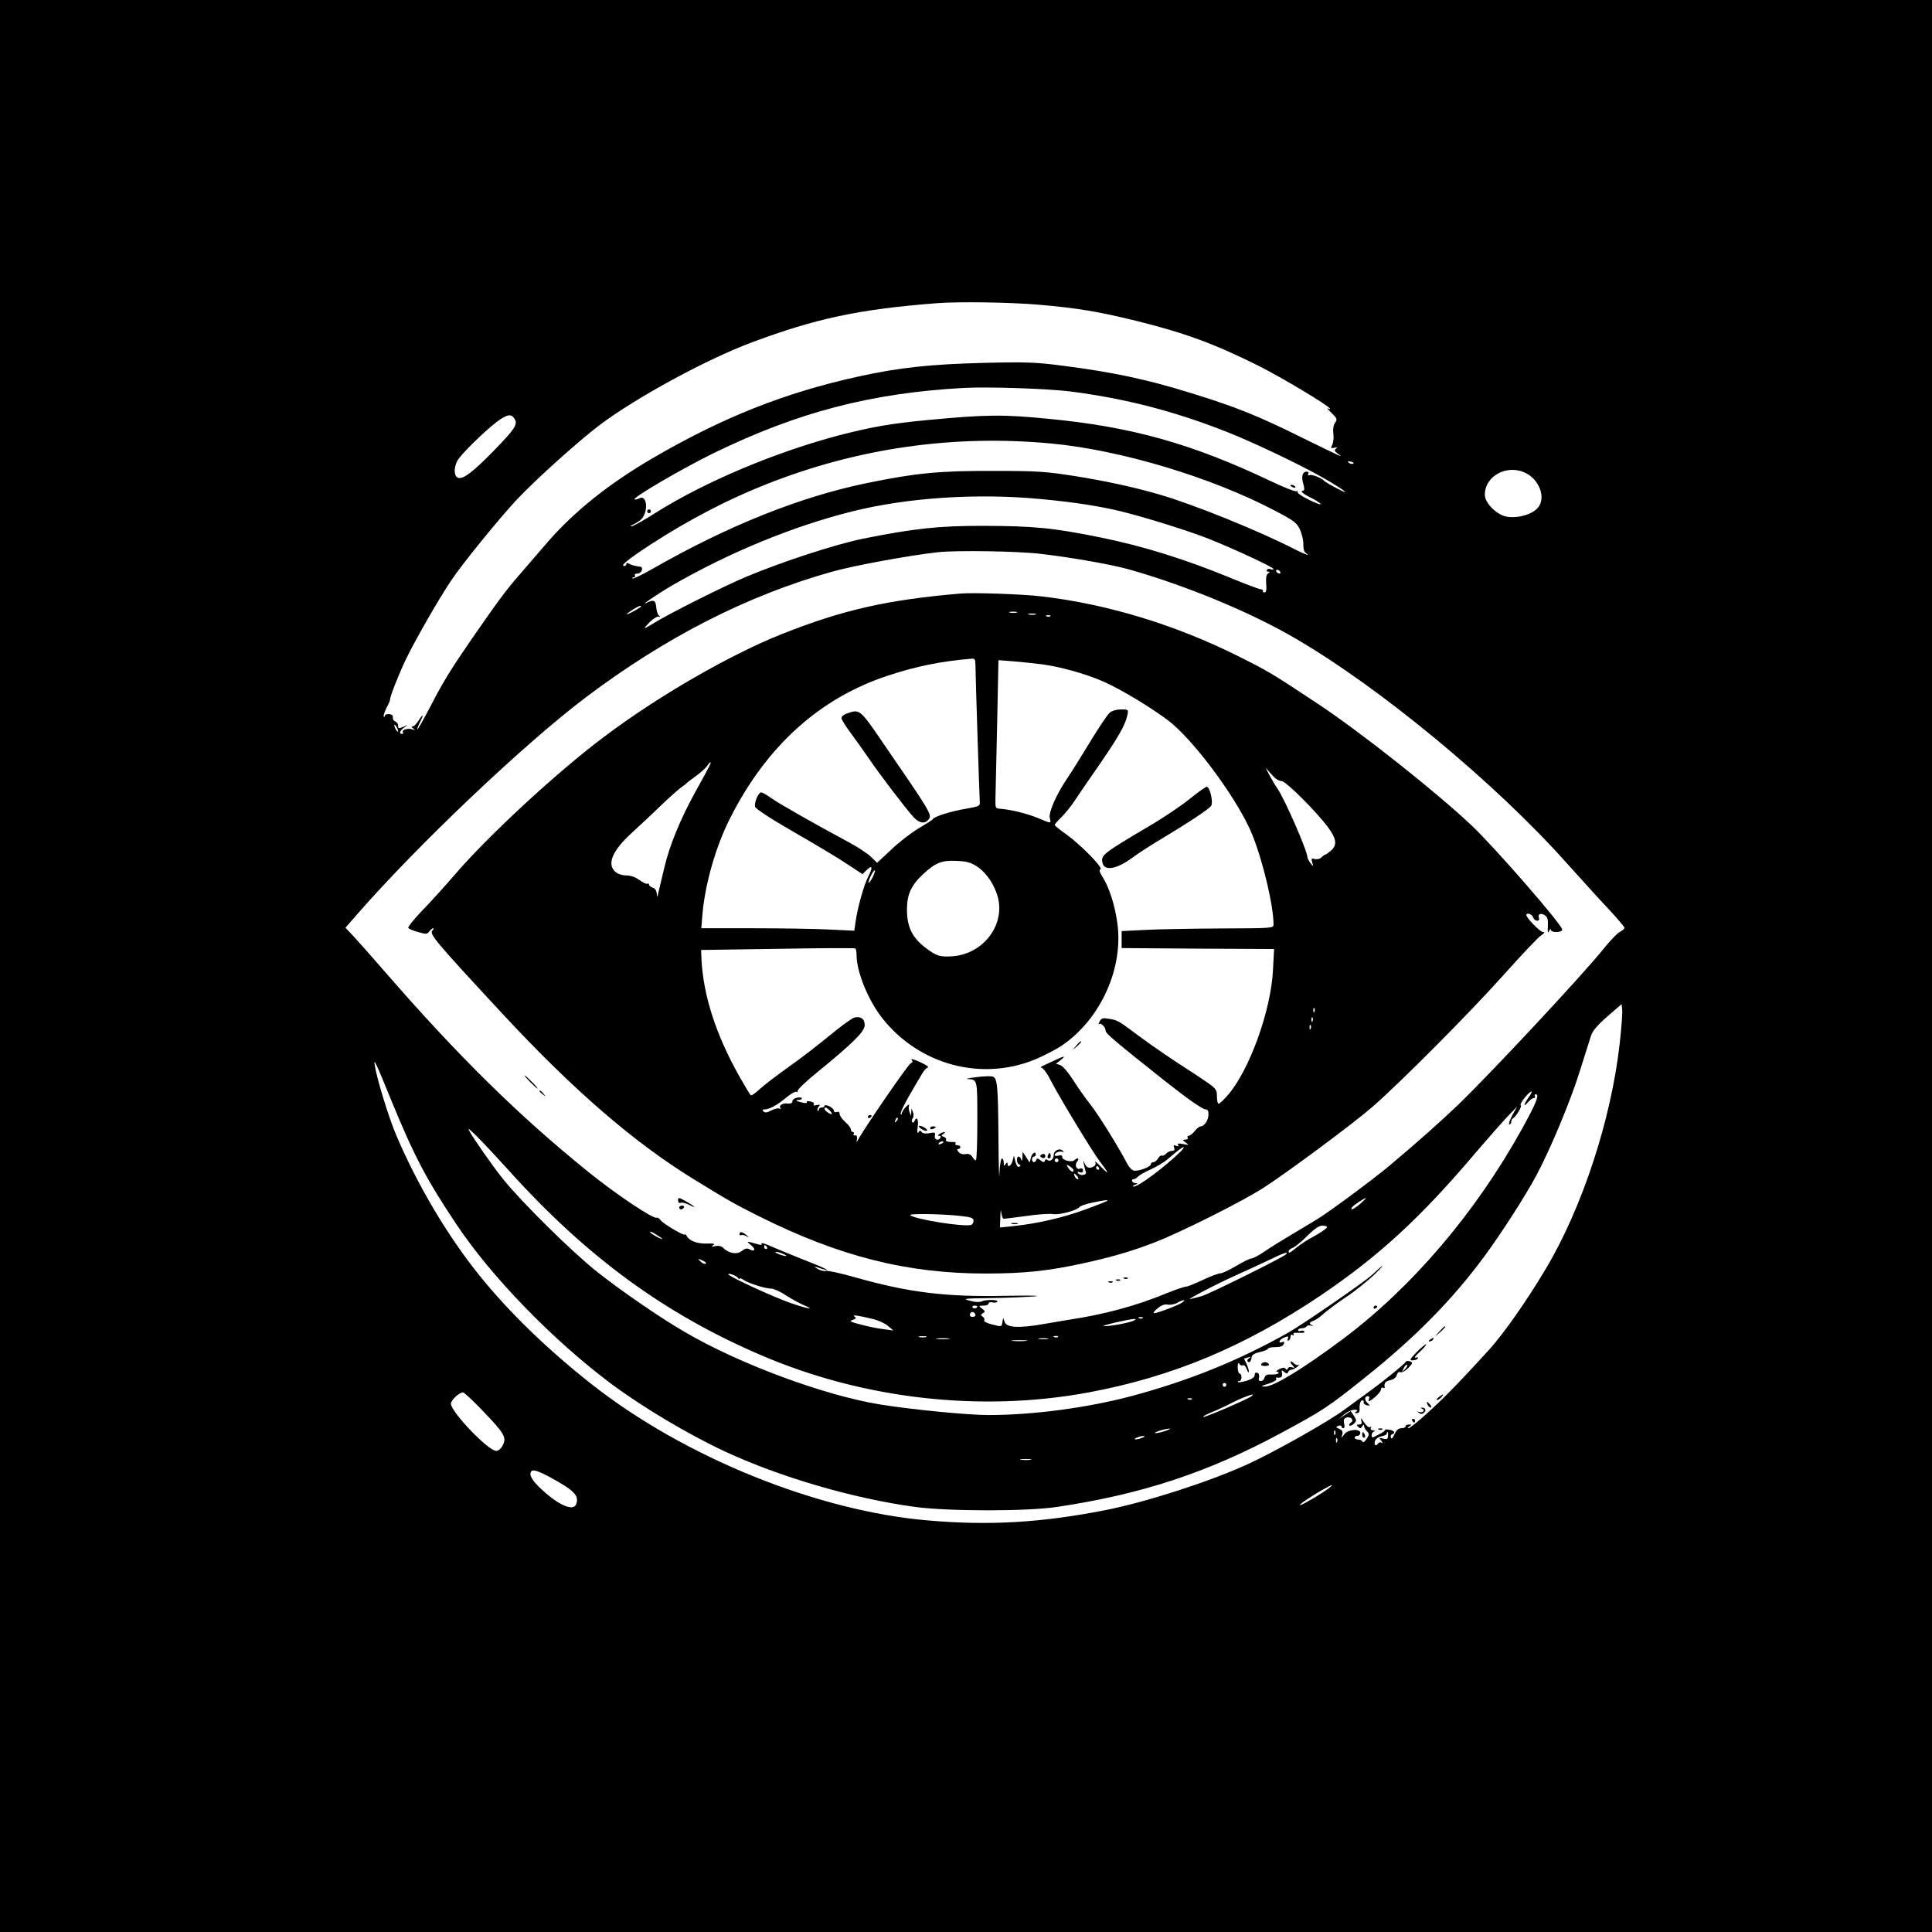 <?xml version="1.0" standalone="no"?>
<!DOCTYPE svg PUBLIC "-//W3C//DTD SVG 20010904//EN"
 "http://www.w3.org/TR/2001/REC-SVG-20010904/DTD/svg10.dtd">
<svg version="1.0" xmlns="http://www.w3.org/2000/svg"
 width="1024pt" height="1024pt" viewBox="0 0 1024 1024"
 preserveAspectRatio="xMidYMid meet">

<g transform="translate(0,1024) scale(0.1,-0.1)"
fill="#000000" stroke="none">
<path d="M0 5120 l0 -5120 5120 0 5120 0 0 5120 0 5120 -5120 0 -5120 0 0
-5120z m5505 3505 c208 -18 314 -36 515 -85 258 -64 411 -120 643 -235 127
-63 387 -219 387 -232 0 -2 -6 -1 -12 3 -7 3 2 -8 20 -25 29 -29 31 -34 18
-52 -9 -13 -12 -34 -9 -58 3 -21 0 -47 -6 -59 -9 -18 -8 -19 12 -15 16 3 18 2
8 -5 -10 -8 -8 -13 10 -27 34 -24 25 -20 -185 83 -238 118 -351 164 -601 241
-222 69 -405 108 -660 141 -150 20 -199 22 -420 17 -292 -7 -460 -25 -677 -73
-391 -86 -721 -218 -1088 -432 -235 -137 -419 -285 -560 -448 -52 -60 -119
-138 -150 -174 -66 -75 -116 -143 -259 -350 -100 -146 -141 -211 -206 -337
-38 -73 -71 -131 -73 -129 -2 2 4 18 12 35 23 43 20 52 -4 14 -11 -18 -25 -33
-32 -33 -9 0 -8 -4 2 -11 12 -9 12 -10 -4 -5 -24 8 -58 -2 -51 -15 4 -5 1 -9
-4 -9 -18 0 -12 17 11 34 23 16 23 16 1 6 -29 -13 -33 -13 -33 5 0 9 -7 18
-15 21 -9 4 -14 13 -13 22 2 9 -5 16 -19 17 -13 1 -23 -3 -23 -8 0 -6 -3 -8
-6 -5 -3 3 3 23 14 45 11 21 20 40 19 43 -1 16 43 128 84 215 51 105 170 313
240 418 61 91 254 328 350 431 101 107 329 312 442 397 198 147 561 344 801
434 340 127 568 176 981 208 114 9 390 5 540 -8z m170 -460 c293 -38 548 -104
830 -215 138 -55 368 -164 493 -234 113 -63 182 -114 87 -64 -33 17 -62 35
-65 38 -11 15 -66 37 -79 32 -8 -3 -11 0 -7 7 4 6 1 11 -9 11 -22 0 -29 -26
-17 -66 6 -19 6 -34 1 -34 -22 0 -5 -17 41 -39 28 -14 50 -29 50 -33 0 -4 -29
6 -64 24 -36 17 -62 36 -59 41 3 6 1 7 -5 3 -6 -3 -68 21 -139 55 -417 198
-736 287 -1174 329 -241 24 -333 23 -639 -6 -192 -18 -297 -36 -464 -79 -341
-89 -717 -247 -978 -411 -64 -41 -123 -74 -130 -73 -9 0 -8 2 2 6 8 3 27 14
41 24 47 33 43 143 -4 117 -10 -5 -21 -7 -24 -5 -10 10 250 162 417 244 447
218 835 320 1330 347 128 7 447 -4 565 -19z m-2947 -146 c17 -28 1 -53 -108
-165 -109 -112 -163 -154 -190 -147 -24 6 -27 50 -6 91 18 33 143 156 209 206
55 41 77 45 95 15z m2847 -130 c369 -35 849 -180 1183 -356 103 -54 116 -64
133 -102 10 -23 18 -58 17 -77 -1 -21 4 -39 13 -45 31 -20 -6 -7 -59 20 -188
97 -537 238 -717 290 -134 39 -281 71 -450 98 -152 24 -197 27 -430 27 -286 1
-411 -11 -673 -65 -353 -73 -732 -225 -1130 -452 -57 -33 -106 -56 -109 -53
-4 3 -1 6 6 6 7 0 9 5 6 10 -3 6 3 10 13 10 24 0 36 35 13 37 -24 2 -45 8 -58
16 -8 5 -13 4 -13 -2 0 -6 -5 -11 -11 -11 -24 0 20 36 141 115 199 129 413
241 616 320 483 191 992 263 1509 214z m1596 -107 c-7 -2 -18 1 -23 6 -8 8 -4
9 13 5 13 -4 18 -8 10 -11z m919 -51 c69 -36 102 -126 65 -177 -32 -47 -144
-71 -198 -43 -49 25 -87 72 -87 107 0 102 123 165 220 113z m-2574 -136 c181
-17 314 -38 429 -66 139 -35 346 -100 460 -144 128 -51 345 -151 345 -161 0
-3 -7 -4 -15 -1 -8 4 -17 2 -20 -3 -4 -6 0 -10 7 -10 10 0 10 -2 -1 -9 -9 -6
-12 -23 -10 -55 3 -33 0 -46 -9 -46 -7 0 -11 4 -8 8 2 4 -3 8 -12 9 -9 0 -82
28 -162 61 -241 99 -461 167 -680 212 -261 53 -359 62 -630 63 -238 0 -365
-14 -635 -68 -144 -29 -429 -122 -615 -200 -127 -53 -419 -200 -502 -252 -50
-31 -52 -29 -15 9 18 18 39 31 47 30 11 -2 12 0 3 5 -7 5 -13 25 -15 45 -2 36
-14 42 -51 23 -44 -23 62 50 137 93 303 175 640 313 951 391 295 74 664 98
1001 66z m4 -291 c163 -19 379 -57 475 -85 299 -86 627 -222 859 -356 453
-261 1071 -772 1451 -1199 83 -92 185 -205 228 -250 42 -45 77 -87 77 -92 0
-5 -12 -15 -26 -22 -14 -8 -52 -48 -85 -89 -105 -132 -593 -655 -770 -826 -94
-90 -215 -198 -369 -327 -88 -73 -309 -237 -380 -281 -36 -22 -101 -61 -145
-87 -44 -26 -104 -63 -134 -84 -29 -20 -60 -36 -68 -36 -8 0 -45 -18 -83 -41
-38 -22 -74 -39 -82 -38 -7 1 -48 -14 -91 -34 -42 -20 -84 -37 -93 -37 -8 0
-52 -15 -97 -33 -167 -69 -335 -114 -522 -142 -11 -2 -69 -12 -130 -22 -135
-24 -200 -20 -210 10 l-8 22 -4 -22 c-5 -27 -2 -26 -58 -12 -25 6 -42 16 -39
21 4 6 0 14 -7 19 -12 8 -12 11 1 19 13 8 12 11 -5 24 -19 15 -19 15 8 16 15
0 27 5 27 11 0 6 9 9 20 6 11 -3 23 -1 26 4 7 11 -62 12 -84 1 -10 -5 -35 -4
-62 4 -41 11 -32 12 115 14 88 1 192 6 230 9 39 4 -29 5 -150 3 -322 -7 -517
17 -803 98 -77 22 -147 37 -155 34 -9 -3 -28 2 -44 11 -15 9 -19 13 -8 10 103
-35 64 -12 -65 38 -63 25 -141 57 -173 71 -32 15 -55 21 -51 15 4 -7 0 -9 -15
-5 -67 19 -68 19 -41 -3 27 -22 22 -38 -7 -23 -13 8 -24 5 -41 -8 -25 -21 -69
-14 -98 15 -11 11 -26 14 -43 10 -20 -4 -23 -3 -11 5 11 8 4 10 -30 9 -53 -2
-94 13 -109 38 -6 10 -11 15 -11 10 0 -11 -113 55 -128 75 -7 10 -17 16 -21
14 -16 -10 -215 123 -367 246 -365 295 -686 611 -1070 1053 -67 77 -142 162
-167 189 l-46 49 62 71 c322 369 890 908 1216 1153 421 317 853 537 1298 662
116 33 410 87 563 104 98 11 427 6 550 -9z m1265 -94 c3 -5 2 -10 -4 -10 -5 0
-13 5 -16 10 -3 6 -2 10 4 10 5 0 13 -4 16 -10z m-3395 -191 c-25 -17 -76 -42
-68 -34 13 14 62 44 73 44 6 0 3 -4 -5 -10z m-1280 -654 c0 -5 -5 -3 -10 5 -5
8 -10 20 -10 25 0 6 5 3 10 -5 5 -8 10 -19 10 -25z m6475 -1654 c-45 -404
-199 -873 -392 -1196 -101 -170 -221 -340 -297 -425 -114 -125 -168 -182 -237
-251 -91 -90 -183 -169 -195 -169 -5 0 -2 5 6 10 13 8 12 10 -2 10 -10 0 -18
-4 -18 -10 0 -5 -10 -10 -23 -10 -15 0 -26 -10 -36 -32 -9 -21 -16 -27 -19
-18 -3 8 0 16 6 18 20 6 13 19 -13 24 -14 3 -25 2 -25 -2 0 -6 -15 -15 -62
-38 -5 -2 -8 3 -8 11 0 9 6 18 13 20 7 3 4 6 -6 6 -11 1 -15 6 -11 13 4 7 3 8
-4 4 -7 -4 -20 7 -33 26 -14 23 -19 26 -14 11 5 -18 2 -23 -11 -23 -14 0 -15
-3 -6 -12 10 -10 15 -10 22 2 7 11 10 12 10 2 0 -7 7 -20 15 -28 13 -13 13
-18 -2 -41 -9 -14 -19 -21 -21 -14 -2 6 -12 11 -23 11 -10 0 -19 5 -19 10 0 6
7 10 15 10 8 0 15 7 15 15 0 25 -66 19 -85 -7 -16 -22 -17 -22 -11 -2 5 15 1
23 -16 31 -19 8 -19 10 -5 16 9 3 17 2 17 -3 0 -6 5 -10 10 -10 6 0 8 11 4 25
-4 18 -1 27 11 31 23 9 45 -14 25 -26 -8 -5 -11 -12 -8 -16 4 -3 14 1 24 10
15 15 15 18 0 42 l-17 25 -32 -21 -32 -22 29 25 c15 13 39 24 53 25 18 0 21
-3 12 -9 -11 -7 -11 -9 2 -9 13 0 17 8 15 31 0 18 5 34 12 36 7 3 11 -1 10 -8
-2 -7 6 -15 16 -17 18 -4 19 -3 3 13 -17 17 -15 35 5 35 5 0 7 -7 4 -16 -4
-10 -2 -13 6 -8 29 18 58 49 58 61 0 8 5 11 10 8 6 -4 10 -3 9 2 -4 23 4 32
30 38 18 4 31 14 34 27 4 13 11 19 20 15 8 -3 26 7 41 22 24 25 25 29 10 35
-10 4 -20 3 -23 -2 -8 -13 -115 -100 -181 -148 -30 -22 -96 -70 -145 -106 -86
-64 -378 -228 -515 -290 -202 -92 -537 -200 -751 -242 -336 -66 -612 -83 -936
-55 -589 49 -1297 336 -1788 723 -236 186 -440 384 -598 581 -166 207 -323
472 -436 736 -40 94 -103 298 -115 374 -6 39 6 14 85 -180 124 -303 189 -426
348 -664 186 -279 511 -613 816 -842 167 -125 408 -269 605 -361 293 -137 685
-251 1010 -295 180 -24 593 -24 753 0 448 67 797 182 1182 389 228 123 253
139 450 297 266 212 461 410 634 644 88 120 213 313 274 427 74 138 181 394
231 555 26 83 53 166 59 186 8 25 35 57 87 102 l75 65 3 -30 c2 -16 -4 -96
-13 -177z m-484 -289 c-26 -37 -28 -53 -2 -24 10 12 24 22 30 22 7 0 9 5 6 10
-3 6 -1 10 5 10 21 0 2 -48 -73 -183 -247 -446 -584 -841 -952 -1116 -208
-155 -365 -251 -410 -250 -26 0 -23 3 18 15 26 8 45 19 42 25 -4 5 -3 9 2 8
23 -4 31 3 28 22 -4 18 -2 19 12 7 13 -10 17 -10 20 0 3 6 10 12 17 12 7 0 21
7 32 16 10 8 14 13 7 10 -6 -4 -19 1 -27 10 -19 18 -22 4 -3 -15 10 -11 9 -13
-5 -8 -9 3 -19 1 -22 -6 -3 -8 -7 -9 -13 -1 -5 7 -16 6 -33 -3 -14 -7 -19 -13
-12 -13 7 0 11 -4 8 -8 -3 -5 -19 -8 -37 -7 -23 1 -33 -3 -37 -17 -2 -10 -11
-18 -19 -18 -10 0 -14 7 -10 19 3 12 -1 22 -9 25 -9 3 -14 -1 -14 -12 0 -11
-14 -21 -41 -30 -23 -7 -44 -10 -47 -7 -3 3 0 5 6 5 7 0 12 9 12 20 0 11 -4
20 -10 20 -5 0 -10 15 -10 33 0 22 3 28 9 18 5 -7 13 -11 19 -7 6 3 15 -6 20
-21 6 -16 11 -21 11 -13 1 8 -6 27 -13 43 -8 15 -13 27 -11 27 2 0 12 3 22 6
15 5 15 4 3 -5 -8 -5 -11 -13 -7 -17 9 -10 18 0 21 23 2 12 16 21 44 27 23 5
42 13 42 17 0 5 18 9 39 9 27 0 41 5 45 16 5 12 2 15 -10 10 -9 -4 -14 -1 -12
6 2 6 14 15 27 20 19 7 22 5 17 -7 -3 -9 -2 -13 4 -10 6 3 10 13 10 21 0 9 5
12 12 8 6 -4 8 -3 4 4 -4 7 6 9 29 8 19 -2 32 1 29 6 -3 5 -12 7 -20 4 -8 -3
-14 -1 -14 4 0 6 9 10 19 10 11 0 22 4 26 10 3 5 13 7 23 4 14 -5 14 -4 2 4
-12 9 -10 13 10 21 14 5 39 22 55 38 17 15 70 55 119 88 49 32 119 89 156 125
59 58 45 52 -19 -8 -40 -37 -361 -258 -441 -304 -264 -149 -528 -256 -835
-338 -229 -61 -519 -100 -756 -100 -111 0 -405 29 -574 56 -296 48 -747 215
-1035 384 -130 75 -339 219 -465 319 -135 107 -397 366 -499 492 -58 73 -156
213 -181 259 -15 29 78 -66 213 -215 411 -456 826 -760 1339 -979 541 -232
1163 -302 1733 -196 446 83 829 244 1230 514 309 209 531 413 825 761 61 71
134 154 163 185 l53 55 -26 -47 c-14 -27 -21 -48 -15 -48 5 0 10 6 10 14 0 8
4 16 8 18 15 6 52 66 42 70 -5 1 5 20 22 41 36 43 50 42 19 -1z m-891 -562
c-35 -30 -57 -39 -44 -19 6 10 64 49 74 49 2 0 -11 -13 -30 -30z m-193 -140
c-12 -9 -40 -26 -62 -38 -22 -11 -57 -34 -79 -51 -42 -34 -46 -36 -46 -22 0 5
9 12 19 16 10 3 41 27 68 53 57 57 80 71 104 65 17 -5 17 -7 -4 -23z m-3507
-46 c0 -7 -58 25 -65 36 -3 5 10 1 29 -11 20 -12 36 -23 36 -25z m555 -44 c3
-5 1 -10 -4 -10 -6 0 -11 5 -11 10 0 6 2 10 4 10 3 0 8 -4 11 -10z m102 -46
c-5 -5 -57 13 -57 20 0 3 14 0 31 -6 16 -6 28 -12 26 -14z m2648 7 c-18 -17
-412 -213 -447 -221 -18 -5 -44 -12 -58 -15 -32 -9 138 80 250 130 47 21 121
55 165 76 79 39 108 48 90 30z m-3075 -49 c-7 -3 -19 3 -28 13 -16 15 -15 16
12 4 15 -7 23 -15 16 -17z m172 -76 c4 -6 8 -8 8 -3 0 4 10 1 23 -8 28 -18
114 -45 145 -45 13 0 49 -16 80 -37 31 -20 72 -42 91 -50 67 -28 23 -21 -69
11 -93 32 -330 142 -330 152 0 9 45 -8 52 -20z m2353 -130 c-24 -16 -130 -56
-148 -56 -7 1 2 12 18 25 20 17 38 24 55 20 14 -2 36 2 50 10 32 18 51 19 25
1z m-1085 -20 c0 -11 -19 -15 -25 -6 -3 5 1 10 9 10 9 0 16 -2 16 -4z m-10
-47 c0 -5 -7 -9 -15 -9 -15 0 -20 12 -9 23 8 8 24 -1 24 -14z m-543 -20 c28
-7 64 -23 80 -37 l28 -24 -51 7 c-28 3 -82 14 -120 24 -58 15 -65 19 -45 25
19 7 21 10 10 18 -16 11 19 6 98 -13z m1430 5 c-3 -3 -12 -4 -19 -1 -8 3 -5 6
6 6 11 1 17 -2 13 -5z m-47 -13 c-19 -11 -126 -31 -159 -30 -24 1 125 36 159
38 13 0 13 -1 0 -8z m-1102 -88 c-10 -2 -26 -2 -35 0 -10 3 -2 5 17 5 19 0 27
-2 18 -5z m699 1 c-3 -3 -12 -4 -19 -1 -8 3 -5 6 6 6 11 1 17 -2 13 -5z m-579
-11 c-15 -2 -42 -2 -60 0 -18 2 -6 4 27 4 33 0 48 -2 33 -4z m525 0 c-13 -2
-33 -2 -45 0 -13 2 -3 4 22 4 25 0 35 -2 23 -4z m-116 -10 c-20 -2 -52 -2 -70
0 -17 2 0 4 38 4 39 0 53 -2 32 -4z m2009 -151 c-18 -16 -18 -16 -6 6 6 13 14
21 18 18 3 -4 -2 -14 -12 -24z m-946 -82 c0 -5 -4 -10 -10 -10 -5 0 -10 5 -10
10 0 6 5 10 10 10 6 0 10 -4 10 -10z m-3942 -137 c116 -120 128 -142 107 -183
-9 -18 -23 -30 -35 -30 -42 0 -240 207 -240 250 0 19 44 60 64 60 6 0 53 -43
104 -97z m4077 78 c-15 -14 -240 -111 -256 -111 -8 1 11 11 41 24 30 12 80 35
110 51 46 23 87 40 110 44 2 1 0 -3 -5 -8z m-318 -17 c-3 -3 -12 -4 -19 -1 -8
3 -5 6 6 6 11 1 17 -2 13 -5z m-146 -170 c-25 -8 -47 -12 -49 -9 -5 5 56 23
78 23 8 0 -5 -6 -29 -14z m906 -16 c-3 -8 -6 -5 -6 6 -1 11 2 17 5 13 3 -3 4
-12 1 -19z m280 -9 c-1 -16 -6 -19 -26 -14 -22 6 -23 5 -10 -11 8 -10 9 -15 2
-11 -6 4 -14 3 -18 -3 -11 -18 -23 -11 -18 11 4 12 17 22 34 26 16 3 29 9 29
14 0 5 2 9 4 9 3 0 4 -9 3 -21z m-1302 -9 c-11 -5 -27 -9 -35 -9 -9 0 -8 4 5
9 11 5 27 9 35 9 9 0 8 -4 -5 -9z m1032 -22 c-3 -8 -6 -5 -6 6 -1 11 2 17 5
13 3 -3 4 -12 1 -19z m-1624 -95 c-13 -2 -35 -2 -50 0 -16 2 -5 4 22 4 28 0
40 -2 28 -4z m-2543 -95 c122 -67 149 -94 135 -138 -13 -42 -88 -12 -178 70
-56 51 -74 81 -62 100 8 14 36 5 105 -32z m4120 -58 c-34 -26 -121 -78 -145
-86 -25 -9 40 37 108 76 60 34 73 38 37 10z"/>
<path d="M6840 7666 c0 -2 7 -7 16 -10 8 -3 12 -2 9 4 -6 10 -25 14 -25 6z"/>
<path d="M3430 7530 c0 -5 5 -10 10 -10 6 0 10 5 10 10 0 6 -4 10 -10 10 -5 0
-10 -4 -10 -10z"/>
<path d="M5090 7094 c-387 -33 -622 -86 -947 -215 -276 -110 -658 -330 -945
-547 -249 -187 -614 -525 -791 -732 -50 -58 -126 -142 -170 -187 -43 -45 -76
-86 -73 -91 3 -5 26 -15 52 -22 42 -12 48 -12 59 3 7 9 16 17 21 17 4 0 3 -5
-4 -12 -18 -18 15 -57 372 -442 377 -406 700 -685 1021 -881 189 -116 206
-125 335 -190 427 -214 787 -305 1205 -305 204 0 332 14 515 54 149 32 267 67
382 112 148 58 466 218 579 291 136 89 473 339 574 427 150 131 517 500 692
696 96 107 186 203 201 212 19 13 22 18 10 18 -15 0 -88 75 -88 90 0 15 30 5
36 -12 3 -10 12 -18 21 -18 9 0 13 6 10 15 -8 20 9 28 31 14 14 -9 18 -22 16
-58 -2 -32 0 -40 6 -26 5 11 9 14 9 8 1 -18 61 -17 61 0 0 25 -347 424 -476
548 -185 176 -590 497 -821 650 -246 163 -262 172 -426 254 -330 164 -690 274
-1037 314 -97 12 -363 21 -430 15z m298 -101 c-10 -2 -26 -2 -35 0 -10 3 -2 5
17 5 19 0 27 -2 18 -5z m100 -10 c-10 -2 -26 -2 -35 0 -10 3 -2 5 17 5 19 0
27 -2 18 -5z m79 -9 c-3 -3 -12 -4 -19 -1 -8 3 -5 6 6 6 11 1 17 -2 13 -5z
m-397 -256 c0 -48 21 -699 23 -727 2 -23 -3 -25 -70 -37 -80 -13 -170 -41
-178 -55 -3 -5 -38 -27 -77 -50 -38 -23 -104 -73 -144 -112 l-75 -70 -32 31
c-18 18 -73 54 -122 80 -175 94 -371 205 -409 233 -22 16 -45 29 -52 29 -14 0
-37 -52 -32 -76 2 -10 82 -63 204 -133 111 -64 239 -140 283 -170 l82 -54 24
23 c30 28 32 13 5 -40 -22 -44 -55 -162 -65 -234 l-7 -49 -126 6 c-70 4 -253
7 -406 7 l-279 0 6 73 c14 164 72 365 149 515 193 380 475 633 834 751 155 51
287 77 447 90 13 1 17 -7 17 -31z m353 1 c91 -12 224 -48 317 -88 97 -40 296
-162 372 -226 141 -120 358 -420 426 -591 57 -142 112 -376 112 -474 0 -20 -7
-20 -282 -21 -156 -1 -337 -4 -403 -8 l-120 -6 0 -45 0 -45 404 -3 404 -2 -6
-113 c-11 -214 -124 -527 -238 -660 -22 -26 -45 -47 -50 -47 -5 0 -9 17 -9 39
0 35 -4 41 -56 77 -32 21 -64 44 -73 49 -86 54 -212 140 -286 195 -111 83
-110 82 -157 90 -33 6 -40 4 -50 -14 -6 -11 -7 -18 -3 -14 10 9 35 -16 35 -36
0 -13 53 -58 310 -262 125 -99 204 -154 220 -154 11 0 16 -9 15 -27 0 -30 -22
-63 -41 -63 -7 0 -21 -11 -32 -25 -11 -14 -25 -25 -32 -25 -6 0 -8 -4 -5 -10
3 -5 -2 -10 -12 -10 -17 -1 -17 -2 2 -16 18 -13 17 -14 -14 -8 -25 5 -32 4
-27 -4 5 -8 1 -10 -10 -5 -13 5 -16 3 -11 -10 5 -12 1 -17 -12 -17 -10 0 -24
-7 -31 -15 -7 -8 -16 -12 -21 -10 -5 3 -14 -3 -21 -15 -7 -11 -18 -20 -25 -20
-7 0 -13 -4 -13 -10 0 -15 -70 -41 -92 -34 -10 3 -26 20 -34 37 -43 83 -151
258 -194 312 -26 33 -68 92 -93 132 -26 40 -55 74 -68 78 l-22 7 24 19 c30 24
23 24 -27 1 -21 -10 -50 -23 -64 -30 -14 -6 -18 -11 -10 -11 8 -1 30 -29 47
-64 51 -98 219 -375 263 -434 50 -65 51 -74 4 -26 -20 21 -33 32 -29 24 4 -8
2 -17 -6 -22 -23 -15 -39 -10 -50 14 -9 21 -9 20 -4 -5 3 -14 7 -32 10 -40 7
-17 -31 -22 -41 -6 -5 7 -1 9 9 5 12 -4 17 -1 17 9 0 10 -6 14 -15 10 -21 -8
-31 20 -15 39 13 16 0 21 -15 6 -14 -14 -65 -1 -65 16 0 10 -6 12 -20 8 -11
-3 -20 -2 -20 3 0 13 29 24 43 16 7 -4 7 -1 -1 7 -15 16 -47 1 -47 -22 0 -22
-18 -38 -32 -28 -7 7 -13 5 -15 -3 -4 -10 -9 -10 -23 2 -14 11 -19 12 -22 3
-6 -18 -23 -16 -23 2 0 8 5 15 10 15 6 0 10 5 10 10 0 21 -20 9 -26 -16 l-7
-26 -18 29 -19 28 -1 -30 c-1 -17 -3 -22 -6 -12 -2 9 -9 17 -14 17 -13 0 -11
-38 3 -42 9 -3 9 -6 0 -12 -7 -4 -14 5 -20 26 l-8 33 -7 -27 c-7 -28 -27 -39
-27 -15 0 8 -4 7 -10 -3 -8 -12 -10 -11 -10 8 0 12 -4 22 -10 22 -5 0 -11 -37
-13 -82 -1 -46 -4 37 -5 183 -2 288 -6 326 -31 333 -9 3 -47 2 -86 -3 -38 -5
-60 -9 -48 -10 54 -3 53 3 53 -222 0 -115 -3 -209 -8 -209 -4 0 -12 8 -19 19
-8 12 -19 17 -35 14 -15 -3 -30 2 -37 11 -9 11 -10 16 -2 16 6 0 11 5 11 10 0
6 -7 10 -16 10 -8 0 -13 4 -10 9 3 5 0 9 -7 8 -31 -1 -48 4 -43 12 3 5 -2 12
-11 15 -15 6 -15 8 -3 16 8 6 11 10 5 10 -5 0 -17 -5 -25 -10 -11 -7 -11 -10
-2 -10 7 0 10 -4 7 -10 -12 -19 -34 -11 -30 10 4 18 0 20 -29 14 -22 -4 -36
-1 -41 6 -6 9 -10 9 -17 -1 -6 -9 -8 0 -4 29 6 38 -6 59 -17 30 -2 -7 -8 -10
-12 -6 -4 4 -3 13 2 20 6 8 7 22 2 33 l-8 20 -1 -20 -1 -20 -8 20 c-5 11 -6
27 -3 35 3 9 -4 6 -17 -7 -11 -12 -21 -28 -22 -35 0 -8 -2 -9 -5 -2 -4 10 31
76 115 216 9 15 22 29 29 30 8 2 -11 15 -42 29 -30 14 -50 19 -45 12 8 -9 7
-14 -4 -19 -13 -4 -224 -311 -276 -399 l-11 -20 2 20 c2 12 -2 19 -10 17 -8
-1 -11 2 -7 8 3 5 1 10 -4 10 -6 0 -11 6 -11 13 0 8 -13 26 -30 40 -16 15 -30
34 -30 43 0 10 -6 14 -15 10 -8 -3 -15 0 -15 7 0 7 -11 17 -25 24 -14 6 -25 7
-25 2 0 -5 -7 -9 -15 -9 -8 0 -15 -5 -15 -12 0 -6 -3 -8 -6 -5 -4 4 -1 13 5
21 10 12 8 13 -10 9 -14 -4 -20 -2 -16 4 4 6 -4 13 -18 15 -13 3 -22 1 -19 -4
3 -5 -7 -6 -23 -2 -34 8 -42 14 -20 14 9 0 17 4 17 9 0 4 -11 6 -25 3 -14 -2
-25 -11 -25 -19 0 -9 -8 -13 -22 -12 -28 4 -51 -9 -42 -23 4 -7 2 -8 -4 -4 -6
4 -26 0 -43 -9 -22 -12 -34 -14 -42 -6 -8 8 -6 11 6 11 25 0 67 23 116 64 24
20 48 33 53 29 6 -3 8 -2 5 4 -3 5 44 51 106 101 183 149 248 213 250 246 2
34 -20 51 -54 43 -13 -3 -72 -46 -130 -94 -58 -48 -156 -124 -219 -168 -62
-44 -131 -97 -153 -117 -22 -21 -43 -36 -47 -33 -5 3 -33 50 -64 105 -122 218
-188 423 -198 615 l-2 50 404 6 c223 4 408 5 413 2 4 -2 7 -18 7 -35 0 -90 63
-243 139 -338 196 -245 524 -332 808 -215 47 20 111 53 142 74 205 140 327
410 293 649 -13 95 -43 188 -77 242 -17 27 -21 40 -12 43 16 6 -103 128 -180
184 -35 24 -63 47 -63 51 0 3 16 22 36 41 20 20 50 57 68 84 17 26 75 111 130
190 104 151 139 212 151 265 7 32 6 32 -33 32 -23 0 -48 -7 -60 -17 -12 -10
-58 -79 -103 -153 -45 -74 -99 -161 -121 -193 -59 -87 -101 -183 -94 -212 8
-31 9 -31 -62 -1 -56 23 -138 44 -197 49 -29 2 -30 3 -29 52 1 28 5 204 9 393
l7 343 77 -6 c42 -3 111 -11 154 -16z m-1764 -541 c-6 -13 -40 -75 -75 -138
-79 -143 -137 -286 -163 -399 -11 -47 -25 -104 -30 -126 -7 -32 -9 -34 -10
-13 -1 17 -8 29 -21 33 -11 3 -20 11 -20 16 0 6 -4 8 -9 5 -4 -3 -23 6 -41 19
-22 16 -47 25 -70 25 -22 0 -46 8 -58 19 -47 40 -17 112 86 206 36 33 105 97
152 143 48 46 98 90 111 99 13 9 26 19 29 23 3 3 25 20 49 37 24 18 50 41 58
52 19 28 27 27 12 -1z m2992 -55 c12 -13 30 -23 42 -23 22 0 182 -159 246
-245 45 -61 49 -94 16 -123 -14 -12 -28 -22 -31 -22 -3 0 -12 -6 -20 -14 -7
-8 -23 -12 -35 -9 -19 5 -20 3 -14 -18 7 -23 7 -24 -9 -4 -8 11 -16 25 -16 30
-1 36 -119 306 -159 365 -27 39 -74 128 -57 105 9 -11 25 -30 37 -42z m-1572
-476 c51 -34 95 -101 111 -167 35 -146 -79 -294 -237 -308 -70 -6 -92 1 -153
49 -67 53 -93 109 -93 199 0 80 23 129 88 189 64 59 97 72 176 68 53 -2 75 -8
108 -30z m-554 -57 c-9 -18 -18 -30 -21 -28 -2 3 3 19 12 37 9 18 18 30 21 28
2 -3 -3 -19 -12 -37z m2342 -712 c-3 -8 -6 -5 -6 6 -1 11 2 17 5 13 3 -3 4
-12 1 -19z m-10 -50 c-3 -8 -6 -5 -6 6 -1 11 2 17 5 13 3 -3 4 -12 1 -19z
m-10 -40 c-3 -8 -6 -5 -6 6 -1 11 2 17 5 13 3 -3 4 -12 1 -19z m-2551 -432
c20 -21 17 -28 -6 -14 -11 7 -20 16 -20 20 0 12 10 9 26 -6z m355 -59 c-10 -9
-11 -8 -5 6 3 10 9 15 12 12 3 -3 0 -11 -7 -18z m249 -111 c0 -2 -7 -7 -16
-10 -8 -3 -12 -2 -9 4 6 10 25 14 25 6z m1258 -49 c-85 -83 -225 -188 -250
-186 -7 0 -4 4 7 9 17 7 17 9 3 9 -18 1 -26 21 -9 21 5 0 16 7 24 15 8 8 39
25 68 38 30 14 68 36 84 50 65 55 80 66 88 67 4 0 -2 -10 -15 -23z m-648 -47
c0 -5 -4 -10 -10 -10 -5 0 -10 5 -10 10 0 6 5 10 10 10 6 0 10 -4 10 -10z m80
-52 c0 -15 -15 -8 -28 12 -12 19 -11 20 8 8 11 -7 20 -16 20 -20z m135 12 c3
-5 1 -10 -4 -10 -6 0 -11 5 -11 10 0 6 2 10 4 10 3 0 8 -4 11 -10z m-115 -45
c7 -9 8 -15 2 -15 -5 0 -12 7 -16 15 -3 8 -4 15 -2 15 2 0 9 -7 16 -15z m158
-130 c-3 -3 -54 -23 -114 -45 -116 -43 -254 -75 -378 -88 l-76 -8 2 55 c1 36
3 44 5 24 2 -18 8 -33 13 -33 5 0 59 7 119 15 60 9 124 13 142 10 32 -6 129
20 140 37 4 6 33 16 65 23 68 14 89 17 82 10z m-775 -80 c55 -6 67 -11 67 -25
0 -10 -6 -20 -12 -22 -37 -13 -310 31 -323 52 -5 9 173 6 268 -5z"/>
<path d="M4488 6458 c-16 -5 -28 -16 -28 -24 0 -7 20 -40 43 -71 24 -32 70
-96 102 -143 65 -95 199 -270 238 -312 29 -31 58 -36 77 -13 22 26 20 29 -245
415 -117 171 -119 173 -187 148z"/>
<path d="M6305 6005 c-44 -35 -138 -99 -210 -141 -252 -149 -262 -157 -251
-199 11 -45 81 -30 166 35 19 14 69 47 110 72 177 106 292 182 300 198 11 20
-8 100 -24 100 -6 0 -47 -29 -91 -65z"/>
<path d="M5704 4698 l-19 -23 23 19 c12 11 22 21 22 23 0 8 -8 2 -26 -19z"/>
<path d="M4600 4319 c0 -5 5 -7 10 -4 6 3 10 8 10 11 0 2 -4 4 -10 4 -5 0 -10
-5 -10 -11z"/>
<path d="M4870 4271 c0 -10 39 -31 44 -23 2 4 -7 12 -20 19 -13 6 -24 8 -24 4z"/>
<path d="M4930 4260 c0 -5 7 -7 15 -4 8 4 15 8 15 10 0 2 -7 4 -15 4 -8 0 -15
-4 -15 -10z"/>
<path d="M5521 4121 c-10 -6 -10 -10 -1 -16 13 -8 24 -1 19 14 -3 6 -10 7 -18
2z"/>
<path d="M5556 4121 c-4 -7 -5 -15 -2 -18 9 -9 19 4 14 18 -4 11 -6 11 -12 0z"/>
<path d="M5363 3753 c9 -2 23 -2 30 0 6 3 -1 5 -18 5 -16 0 -22 -2 -12 -5z"/>
<path d="M2810 4505 c19 -19 36 -35 39 -35 3 0 -10 16 -29 35 -19 19 -36 35
-39 35 -3 0 10 -16 29 -35z"/>
<path d="M2860 4456 c0 -2 8 -10 18 -17 15 -13 16 -12 3 4 -13 16 -21 21 -21
13z"/>
<path d="M3594 3878 c0 -11 5 -17 14 -13 7 3 26 -2 43 -10 45 -24 34 -10 -14
17 -39 22 -43 23 -43 6z"/>
<path d="M3600 3840 c0 -5 4 -10 9 -10 6 0 13 5 16 10 3 6 -1 10 -9 10 -9 0
-16 -4 -16 -10z"/>
<path d="M3920 3698 c0 -6 3 -8 6 -5 4 3 16 2 28 -4 20 -10 20 -10 2 5 -24 19
-36 20 -36 4z"/>
<path d="M5958 3463 c7 -3 16 -2 19 1 4 3 -2 6 -13 5 -11 0 -14 -3 -6 -6z"/>
<path d="M5918 3453 c7 -3 16 -2 19 1 4 3 -2 6 -13 5 -11 0 -14 -3 -6 -6z"/>
<path d="M5878 3443 c7 -3 16 -2 19 1 4 3 -2 6 -13 5 -11 0 -14 -3 -6 -6z"/>
<path d="M7629 3183 l-24 -28 28 24 c15 14 27 26 27 28 0 8 -8 1 -31 -24z"/>
<path d="M7580 3140 c-9 -6 -10 -10 -3 -10 6 0 15 5 18 10 8 12 4 12 -15 0z"/>
<path d="M7510 3075 c-38 -39 -41 -45 -23 -45 12 0 25 4 28 10 3 6 -1 7 -12 4
-10 -3 0 11 21 30 22 20 37 38 35 41 -3 2 -25 -16 -49 -40z"/>
<path d="M7626 2835 c-11 -8 -15 -15 -9 -15 6 0 16 7 23 15 16 19 11 19 -14 0z"/>
<path d="M7566 2795 c4 -8 11 -15 16 -15 6 0 5 6 -2 15 -7 8 -14 15 -16 15 -2
0 -1 -7 2 -15z"/>
<path d="M7538 2773 c18 -7 4 -23 -16 -17 -14 5 -14 4 -2 -4 10 -8 18 -8 27 0
14 12 8 28 -10 27 -9 0 -8 -2 1 -6z"/>
<path d="M7485 2710 c3 -5 8 -10 11 -10 2 0 4 5 4 10 0 6 -5 10 -11 10 -5 0
-7 -4 -4 -10z"/>
<path d="M7308 2663 c7 -3 16 -2 19 1 4 3 -2 6 -13 5 -11 0 -14 -3 -6 -6z"/>
<path d="M7220 2635 c0 -8 4 -15 10 -15 5 0 7 7 4 15 -4 8 -8 15 -10 15 -2 0
-4 -7 -4 -15z"/>
<path d="M7280 3309 c0 -5 5 -7 10 -4 6 3 10 8 10 11 0 2 -4 4 -10 4 -5 0 -10
-5 -10 -11z"/>
<path d="M6685 3010 c-4 -6 5 -10 20 -10 15 0 24 4 20 10 -3 6 -12 10 -20 10
-8 0 -17 -4 -20 -10z"/>
</g>
</svg>
